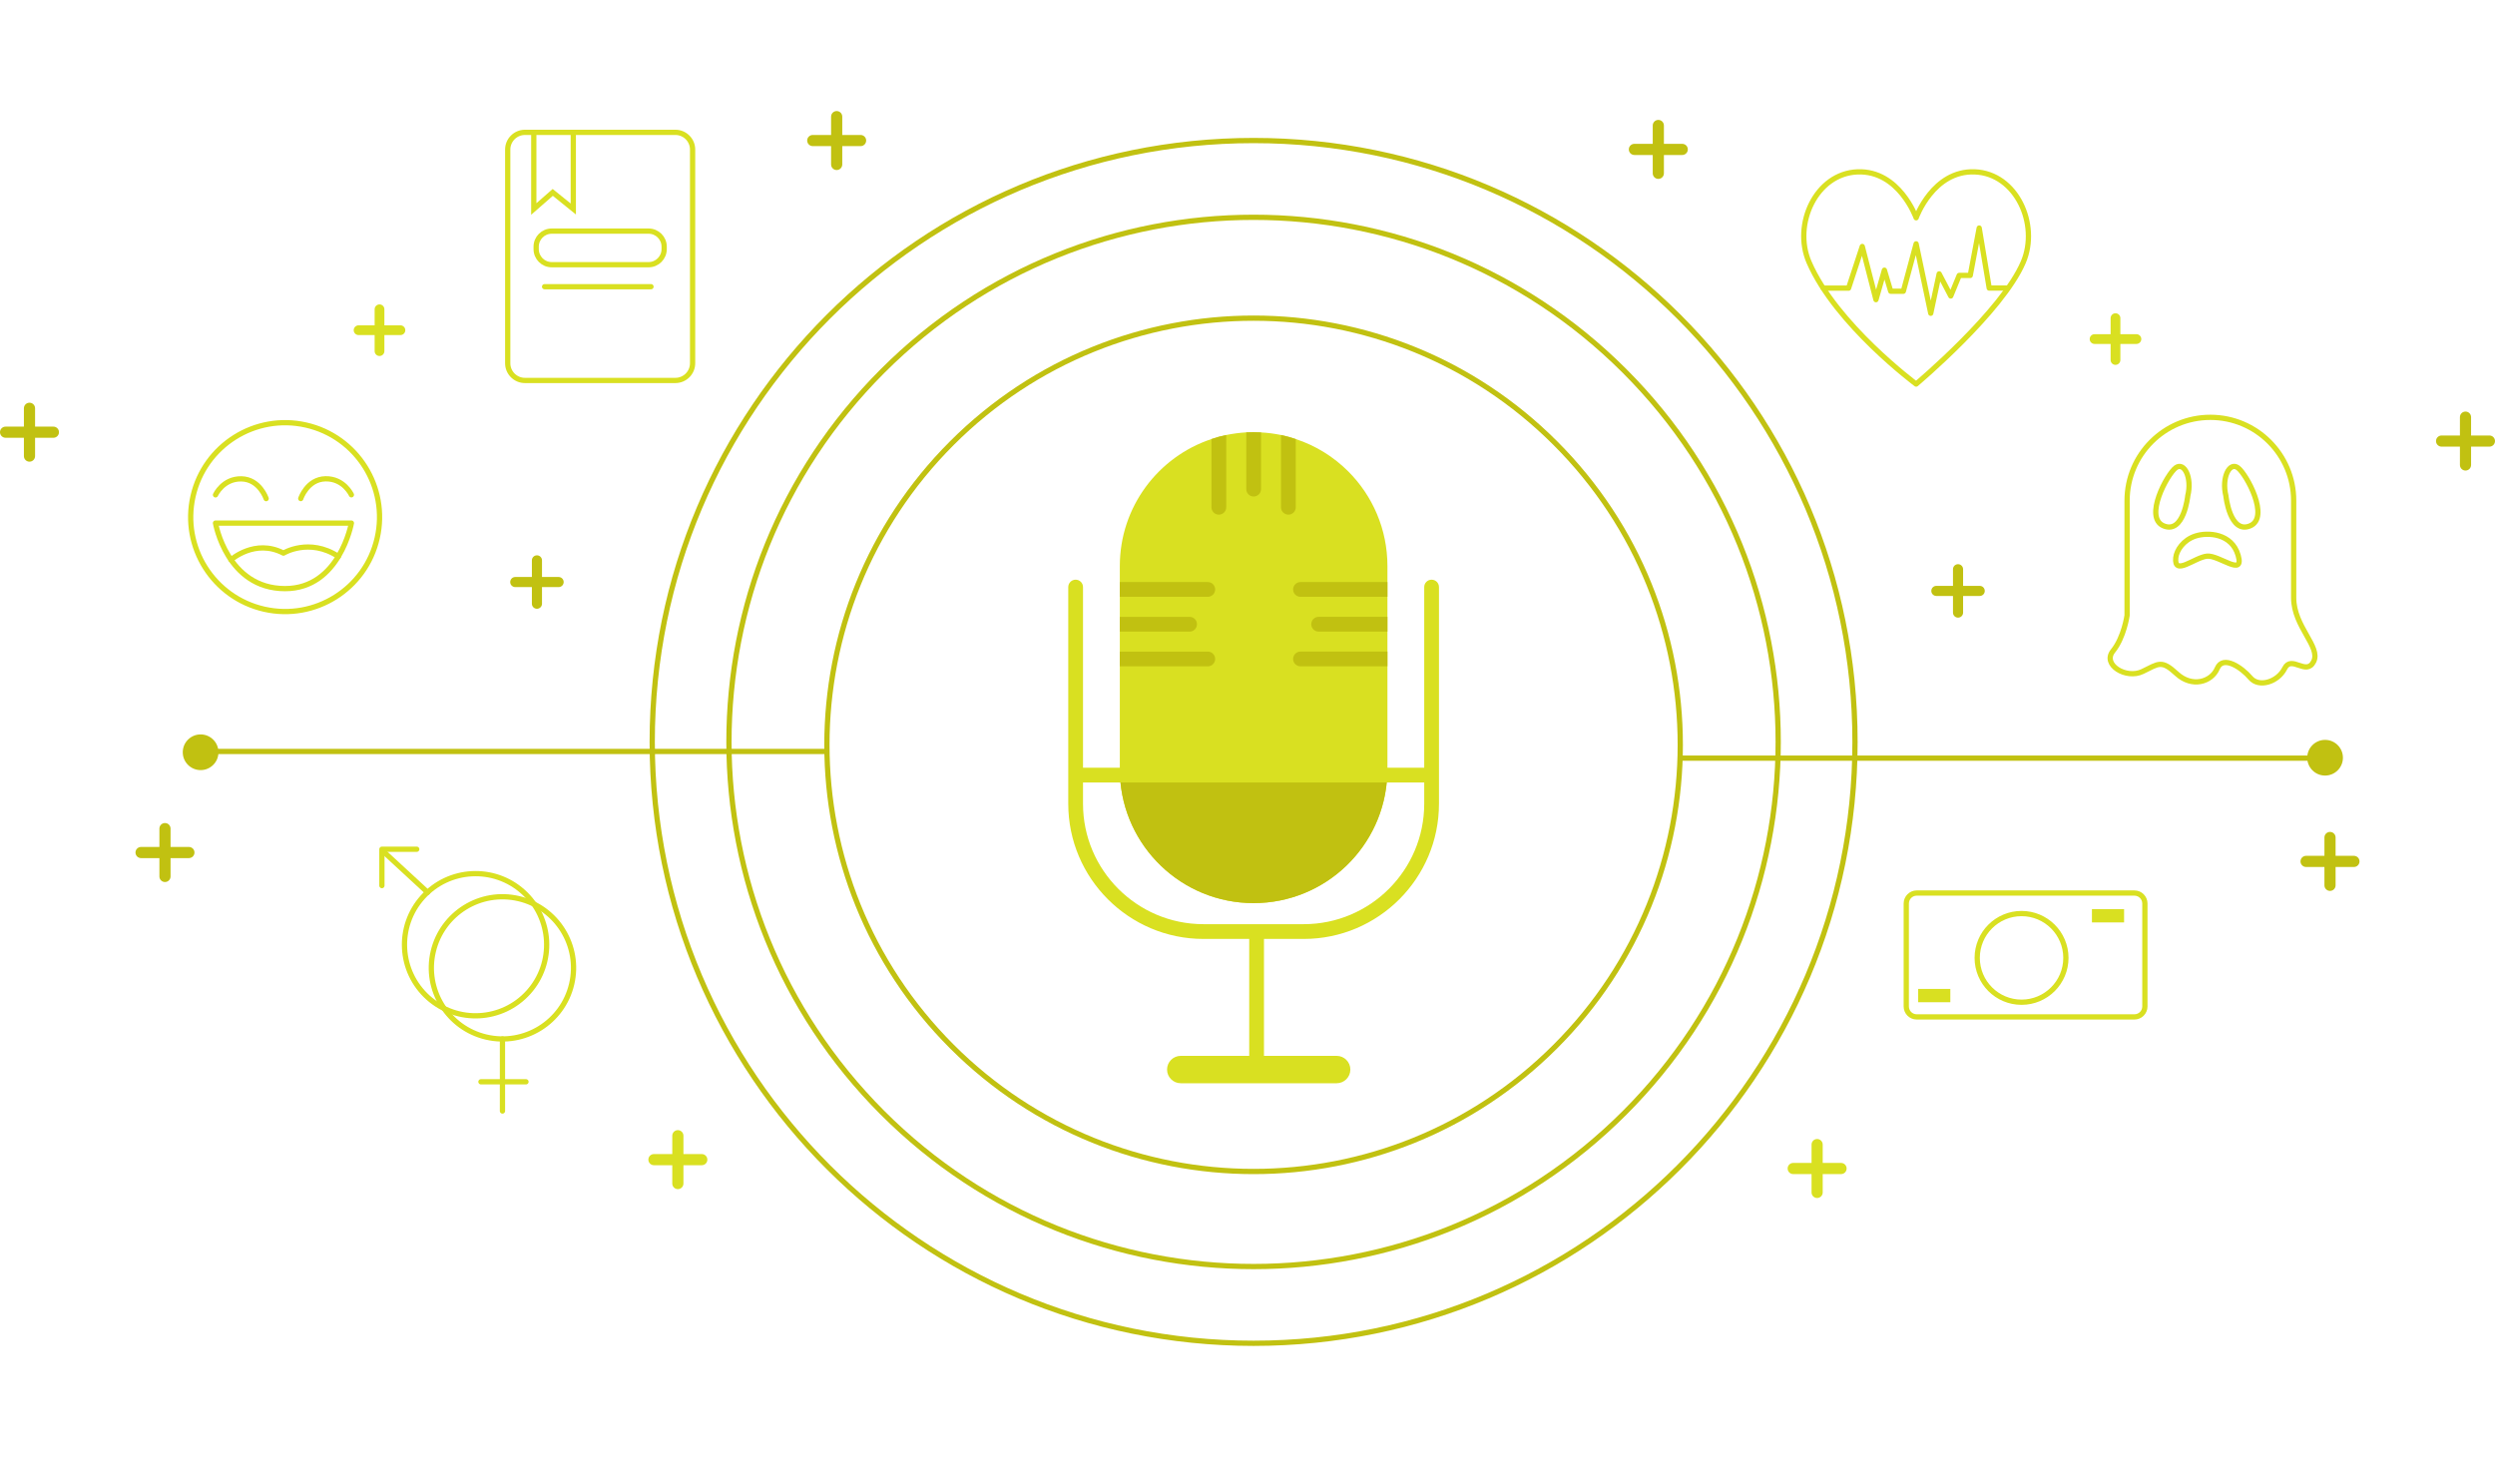 <svg width="950" height="565" viewBox="0 0 950 565" fill="none" xmlns="http://www.w3.org/2000/svg">
<path d="M592.199 398.486C655.645 335.04 655.645 232.174 592.199 168.729C528.753 105.283 425.887 105.283 362.441 168.729C298.995 232.174 298.995 335.04 362.441 398.486C425.887 461.932 528.753 461.932 592.199 398.486Z" stroke="#C1C111" stroke-width="2" stroke-miterlimit="10"/>
<path d="M618.562 423.75C696.573 345.74 696.573 219.26 618.562 141.25C540.552 63.24 414.073 63.24 336.062 141.25C258.052 219.26 258.052 345.74 336.062 423.75C414.073 501.76 540.552 501.76 618.562 423.75Z" stroke="#C1C111" stroke-width="2" stroke-miterlimit="10"/>
<path d="M477.326 511.485C603.792 511.485 706.314 408.963 706.314 282.497C706.314 156.03 603.792 53.509 477.326 53.509C350.859 53.509 248.338 156.03 248.338 282.497C248.338 408.963 350.859 511.485 477.326 511.485Z" stroke="#C1C111" stroke-width="2" stroke-miterlimit="10"/>
<path d="M74.695 286.133H314.961" stroke="#C1C111" stroke-width="2" stroke-miterlimit="10"/>
<path d="M639.713 288.679H891.781" stroke="#C1C111" stroke-width="2" stroke-miterlimit="10"/>
<path d="M83.181 286.436C83.181 290.191 80.138 293.231 76.386 293.231C72.634 293.231 69.588 290.188 69.588 286.436C69.588 282.684 72.631 279.641 76.386 279.641C80.14 279.641 83.181 282.684 83.181 286.436Z" fill="#C1C111"/>
<path d="M892.097 288.516C892.097 292.271 889.054 295.311 885.299 295.311C881.545 295.311 878.504 292.268 878.504 288.516C878.504 284.764 881.547 281.721 885.299 281.721C889.054 281.719 892.097 284.762 892.097 288.516Z" fill="#C1C111"/>
<path d="M528.283 215.532V292.917C528.283 293.675 528.254 294.405 528.226 295.134C527.074 322.257 504.724 343.878 477.32 343.878C449.944 343.878 427.592 322.257 426.44 295.134C426.411 294.405 426.383 293.675 426.383 292.917V215.532C426.383 193.012 441.013 173.891 461.286 167.179C463.112 166.533 464.993 166.027 466.901 165.634C469.399 165.129 471.927 164.792 474.537 164.623C475.465 164.594 476.39 164.568 477.317 164.568C478.271 164.568 479.198 164.597 480.152 164.652C482.737 164.792 485.29 165.129 487.763 165.634C489.672 166.027 491.554 166.562 493.377 167.179C500.988 169.678 507.809 173.945 513.369 179.506C522.582 188.716 528.283 201.465 528.283 215.532Z" fill="#D9E021"/>
<path d="M528.217 295.133C527.066 322.256 504.716 343.877 477.311 343.877C449.936 343.877 427.583 322.256 426.432 295.133H528.217Z" fill="#C1C111"/>
<path d="M547.906 292.329V223.536C547.906 221.986 546.651 220.728 545.098 220.728C543.545 220.728 542.289 221.986 542.289 223.536V292.329H412.369V223.536C412.369 221.986 411.114 220.728 409.561 220.728C408.01 220.728 406.752 221.986 406.752 223.536V306.041C406.752 334.423 429.842 357.513 458.223 357.513H475.656V402.038H449.583C446.704 402.038 444.37 404.372 444.37 407.251C444.37 410.13 446.704 412.465 449.583 412.465H508.949C511.828 412.465 514.163 410.13 514.163 407.251C514.163 404.372 511.828 402.038 508.949 402.038H481.274V357.513H496.433C524.817 357.513 547.906 334.423 547.906 306.041V297.946V292.329ZM542.289 306.039C542.289 331.322 521.719 351.895 496.43 351.895H478.465H476.196H458.226C432.942 351.895 412.369 331.325 412.369 306.039V297.944H542.289V306.039Z" fill="#D9E021"/>
<path d="M462.69 224.435C462.69 226.008 461.427 227.243 459.881 227.243H426.383V221.628H459.881C461.427 221.626 462.69 222.889 462.69 224.435Z" fill="#C1C111"/>
<path d="M462.69 250.911C462.69 252.456 461.427 253.72 459.881 253.72H426.383V248.105H459.881C461.427 248.102 462.69 249.366 462.69 250.911Z" fill="#C1C111"/>
<path d="M455.754 237.687C455.754 239.232 454.519 240.495 452.946 240.495H426.383V234.88H452.946C454.519 234.878 455.754 236.113 455.754 237.687Z" fill="#C1C111"/>
<path d="M528.279 221.625V227.24H495.174C493.629 227.24 492.365 226.005 492.365 224.431C492.365 222.886 493.629 221.623 495.174 221.623L528.279 221.625Z" fill="#C1C111"/>
<path d="M528.279 248.102V253.717H495.174C493.629 253.717 492.365 252.453 492.365 250.908C492.365 249.363 493.629 248.099 495.174 248.099H528.279V248.102Z" fill="#C1C111"/>
<path d="M528.282 234.879V240.494H502.084C500.539 240.494 499.275 239.23 499.275 237.685C499.275 236.111 500.539 234.876 502.084 234.876H528.282V234.879Z" fill="#C1C111"/>
<path d="M466.901 165.637V193.153C466.901 194.698 465.637 195.962 464.092 195.962C462.547 195.962 461.283 194.698 461.283 193.153V167.179C463.11 166.533 464.991 166.028 466.901 165.637Z" fill="#C1C111"/>
<path d="M493.377 167.179V193.153C493.377 194.698 492.114 195.962 490.568 195.962C489.023 195.962 487.76 194.698 487.76 193.153V165.637C489.672 166.028 491.553 166.562 493.377 167.179Z" fill="#C1C111"/>
<path d="M480.155 164.652V186.243C480.155 187.788 478.891 189.052 477.346 189.052C475.772 189.052 474.537 187.788 474.537 186.243V164.623C475.465 164.594 476.39 164.568 477.317 164.568C478.273 164.568 479.201 164.597 480.155 164.652Z" fill="#C1C111"/>
<path d="M143.624 204.867C148.022 185.505 135.89 166.243 116.528 161.845C97.165 157.447 77.904 169.579 73.506 188.941C69.108 208.304 81.239 227.565 100.602 231.963C119.964 236.361 139.226 224.23 143.624 204.867Z" stroke="#D9E021" stroke-width="2" stroke-miterlimit="10"/>
<path d="M82.057 188.424C82.057 188.424 84.907 182.204 91.903 182.335C98.898 182.465 101.34 189.859 101.34 189.859" stroke="#D9E021" stroke-width="2" stroke-miterlimit="10" stroke-linecap="round"/>
<path d="M133.799 188.402C133.799 188.402 130.948 182.183 123.953 182.313C116.957 182.443 114.516 189.838 114.516 189.838" stroke="#D9E021" stroke-width="2" stroke-miterlimit="10" stroke-linecap="round"/>
<path d="M82.057 199.175H133.801C133.801 199.175 129.344 224.127 108.552 224.127C86.332 224.127 82.057 199.175 82.057 199.175Z" stroke="#D9E021" stroke-width="2" stroke-miterlimit="10" stroke-linecap="round" stroke-linejoin="round"/>
<path d="M87.949 213.146C87.949 213.146 97.102 204.972 107.925 210.608C107.925 210.608 117.756 204.626 128.834 211.877" stroke="#D9E021" stroke-width="2" stroke-miterlimit="10" stroke-linecap="round" stroke-linejoin="round"/>
<path d="M201.226 377.805C211.213 366.68 210.291 349.565 199.166 339.578C188.041 329.59 170.926 330.513 160.939 341.638C150.952 352.763 151.874 369.877 162.999 379.865C174.124 389.852 191.239 388.929 201.226 377.805Z" stroke="#D9E021" stroke-width="2" stroke-miterlimit="10"/>
<path d="M217.668 374.717C221.087 360.162 212.06 345.592 197.505 342.172C182.951 338.753 168.38 347.78 164.961 362.335C161.541 376.89 170.568 391.46 185.123 394.88C199.678 398.299 214.249 389.272 217.668 374.717Z" stroke="#D9E021" stroke-width="2" stroke-miterlimit="10"/>
<path d="M146.123 324.371L162.827 339.785" stroke="#D9E021" stroke-width="2" stroke-miterlimit="10" stroke-linecap="round" stroke-linejoin="round"/>
<path d="M145.416 337.204V323.364H158.678" stroke="#D9E021" stroke-width="2" stroke-miterlimit="10" stroke-linecap="round" stroke-linejoin="round"/>
<path d="M191.32 395.623V423.043" stroke="#D9E021" stroke-width="2" stroke-miterlimit="10" stroke-linecap="round" stroke-linejoin="round"/>
<path d="M183.125 411.913H200.272" stroke="#D9E021" stroke-width="2" stroke-miterlimit="10" stroke-linecap="round" stroke-linejoin="round"/>
<path d="M212.701 219.7H206.372V213.372C206.372 212.306 205.51 211.446 204.447 211.446C203.383 211.446 202.521 212.309 202.521 213.372V219.7H196.195C195.132 219.7 194.27 220.563 194.27 221.626C194.27 222.689 195.132 223.551 196.195 223.551H202.521V229.877C202.521 230.94 203.383 231.803 204.447 231.803C205.512 231.803 206.372 230.94 206.372 229.877V223.551H212.701C213.766 223.551 214.626 222.689 214.626 221.626C214.626 220.56 213.764 219.7 212.701 219.7Z" fill="#C1C111"/>
<path d="M71.926 322.492H64.944V315.509C64.944 314.334 63.993 313.383 62.818 313.383C61.642 313.383 60.694 314.334 60.694 315.509V322.492H53.714C52.539 322.492 51.588 323.443 51.588 324.616C51.588 325.791 52.539 326.742 53.714 326.742H60.694V333.722C60.694 334.897 61.645 335.848 62.818 335.848C63.993 335.848 64.944 334.897 64.944 333.722V326.742H71.926C73.101 326.742 74.05 325.791 74.05 324.616C74.052 323.443 73.101 322.492 71.926 322.492Z" fill="#C1C111"/>
<path d="M267.209 439.429H260.227V432.446C260.227 431.271 259.276 430.32 258.103 430.32C256.928 430.32 255.977 431.271 255.977 432.446V439.429H248.997C247.822 439.429 246.871 440.38 246.871 441.553C246.871 442.728 247.822 443.679 248.997 443.679H255.977V450.659C255.977 451.834 256.928 452.785 258.103 452.785C259.278 452.785 260.227 451.834 260.227 450.659V443.679H267.209C268.385 443.679 269.333 442.728 269.333 441.553C269.333 440.377 268.385 439.429 267.209 439.429Z" fill="#D9E021"/>
<path d="M152.467 123.871H146.36V117.764C146.36 116.737 145.529 115.906 144.502 115.906C143.476 115.906 142.645 116.737 142.645 117.764V123.871H136.537C135.511 123.871 134.68 124.702 134.68 125.729C134.68 126.755 135.511 127.587 136.537 127.587H142.645V133.694C142.645 134.72 143.476 135.552 144.502 135.552C145.529 135.552 146.36 134.72 146.36 133.694V127.587H152.467C153.494 127.587 154.325 126.755 154.325 125.729C154.325 124.705 153.494 123.871 152.467 123.871Z" fill="#D9E021"/>
<path d="M20.336 162.444H13.353V155.461C13.353 154.286 12.402 153.338 11.227 153.338C10.052 153.338 9.104 154.289 9.104 155.461V162.444H2.123C0.948 162.444 0 163.395 0 164.568C0 165.743 0.951 166.694 2.123 166.694H9.104V173.674C9.104 174.849 10.055 175.797 11.227 175.797C12.402 175.797 13.353 174.846 13.353 173.674V166.694H20.336C21.511 166.694 22.459 165.743 22.459 164.568C22.459 163.395 21.508 162.444 20.336 162.444Z" fill="#C1C111"/>
<path d="M327.683 51.391H320.7V44.408C320.7 43.233 319.749 42.282 318.574 42.282C317.399 42.282 316.448 43.233 316.448 44.408V51.391H309.468C308.293 51.391 307.342 52.342 307.342 53.514C307.342 54.687 308.293 55.638 309.468 55.638H316.448V62.618C316.448 63.793 317.399 64.744 318.574 64.744C319.749 64.744 320.7 63.793 320.7 62.618V55.638H327.683C328.858 55.638 329.806 54.687 329.806 53.514C329.806 52.342 328.858 51.391 327.683 51.391Z" fill="#C1C111"/>
<path d="M257.155 144.863H199.879C196.255 144.863 193.318 141.927 193.318 138.302V56.957C193.318 53.335 196.255 50.396 199.879 50.396H257.155C260.779 50.396 263.716 53.332 263.716 56.957V138.302C263.716 141.924 260.779 144.863 257.155 144.863Z" stroke="#D9E021" stroke-width="2" stroke-miterlimit="10"/>
<path d="M203.246 50.396V79.577L210.468 73.262L218.29 79.577V50.396" stroke="#D9E021" stroke-width="2" stroke-miterlimit="10"/>
<path d="M246.956 100.787H210.083C206.808 100.787 204.15 98.132 204.15 94.855V93.932C204.15 90.657 206.805 87.999 210.083 87.999H246.956C250.231 87.999 252.888 90.654 252.888 93.932V94.855C252.886 98.13 250.231 100.787 246.956 100.787Z" stroke="#D9E021" stroke-width="2" stroke-miterlimit="10"/>
<path d="M207.359 109.162H247.875" stroke="#D9E021" stroke-width="2" stroke-miterlimit="10" stroke-linecap="round"/>
<path d="M873.342 227.617V190.622C873.342 173.108 859.142 158.908 841.628 158.908C824.112 158.908 809.914 173.108 809.914 190.622V234.319C809.914 234.319 808.752 242.659 804.542 247.872C800.329 253.086 809.555 258.703 815.774 255.694C821.991 252.685 822.994 251.163 828.809 256.538C834.625 261.913 842.048 259.706 844.252 254.493C846.459 249.279 853.679 254.292 856.889 258.104C860.099 261.916 867.318 259.709 869.924 254.493C872.529 249.277 878.147 257.502 880.955 251.885C883.761 246.267 873.342 238.646 873.342 227.617Z" stroke="#D9E021" stroke-width="2" stroke-miterlimit="10"/>
<path d="M833.021 188.806C833.021 188.806 831.518 203.397 823.845 200.239C816.174 197.081 825.199 180.534 828.433 178.126C831.666 175.722 834.73 181.91 833.021 188.806Z" stroke="#D9E021" stroke-width="2" stroke-miterlimit="10"/>
<path d="M847.54 188.806C847.54 188.806 849.044 203.397 856.717 200.239C864.39 197.081 855.362 180.534 852.129 178.126C848.895 175.722 845.831 181.91 847.54 188.806Z" stroke="#D9E021" stroke-width="2" stroke-miterlimit="10"/>
<path d="M828.455 212.371C828.741 209.593 831.295 205.602 835.958 204.098C840.622 202.595 849.796 203.046 852.203 211.469C854.611 219.893 845.002 211.318 840.33 211.769C835.656 212.219 827.715 219.533 828.455 212.371Z" stroke="#D9E021" stroke-width="2" stroke-miterlimit="10"/>
<path d="M737.293 223.076H743.621V216.747C743.621 215.684 744.484 214.822 745.547 214.822C746.612 214.822 747.472 215.684 747.472 216.747V223.076H753.798C754.864 223.076 755.724 223.938 755.724 225.001C755.724 226.067 754.861 226.927 753.798 226.927H747.472V233.253C747.472 234.319 746.612 235.178 745.547 235.178C744.481 235.178 743.621 234.316 743.621 233.253V226.927H737.293C736.227 226.927 735.367 226.064 735.367 225.001C735.367 223.936 736.23 223.076 737.293 223.076Z" fill="#C1C111"/>
<path d="M878.071 325.87H885.054V318.888C885.054 317.713 886.005 316.762 887.178 316.762C888.353 316.762 889.304 317.713 889.304 318.888V325.87H896.284C897.459 325.87 898.41 326.822 898.41 327.997C898.41 329.172 897.459 330.123 896.284 330.123H889.304V337.103C889.304 338.278 888.353 339.229 887.178 339.229C886.002 339.229 885.054 338.278 885.054 337.103V330.123H878.071C876.896 330.123 875.945 329.172 875.945 327.997C875.945 326.822 876.896 325.87 878.071 325.87Z" fill="#C1C111"/>
<path d="M682.788 442.806H689.771V435.823C689.771 434.648 690.722 433.697 691.894 433.697C693.069 433.697 694.02 434.648 694.02 435.823V442.806H701C702.176 442.806 703.124 443.757 703.124 444.932C703.124 446.107 702.173 447.056 701 447.056H694.02V454.036C694.02 455.211 693.069 456.162 691.894 456.162C690.719 456.162 689.771 455.211 689.771 454.036V447.056H682.788C681.613 447.056 680.662 446.105 680.662 444.932C680.665 443.754 681.613 442.806 682.788 442.806Z" fill="#D9E021"/>
<path d="M797.532 127.246H803.639V121.139C803.639 120.112 804.47 119.281 805.497 119.281C806.523 119.281 807.357 120.112 807.357 121.139V127.246H813.464C814.491 127.246 815.324 128.077 815.324 129.104C815.324 130.13 814.493 130.962 813.464 130.962H807.357V137.069C807.357 138.095 806.526 138.927 805.497 138.927C804.47 138.927 803.639 138.095 803.639 137.069V130.962H797.532C796.505 130.962 795.674 130.13 795.674 129.104C795.674 128.077 796.505 127.246 797.532 127.246Z" fill="#D9E021"/>
<path d="M929.663 165.82H936.646V158.837C936.646 157.662 937.597 156.711 938.769 156.711C939.944 156.711 940.893 157.662 940.893 158.837V165.82H947.873C949.048 165.82 949.999 166.771 949.999 167.946C949.999 169.121 949.048 170.069 947.873 170.069H940.893V177.049C940.893 178.224 939.942 179.173 938.769 179.173C937.594 179.173 936.646 178.222 936.646 177.049V170.069H929.663C928.488 170.069 927.537 169.118 927.537 167.946C927.54 166.771 928.491 165.82 929.663 165.82Z" fill="#C1C111"/>
<path d="M622.318 54.766H629.3V47.783C629.3 46.608 630.251 45.657 631.426 45.657C632.601 45.657 633.55 46.608 633.55 47.783V54.766H640.53C641.705 54.766 642.656 55.717 642.656 56.889C642.656 58.064 641.705 59.015 640.53 59.015H633.55V65.995C633.55 67.17 632.599 68.121 631.426 68.121C630.254 68.121 629.3 67.17 629.3 65.995V59.015H622.318C621.142 59.015 620.191 58.064 620.191 56.889C620.191 55.717 621.142 54.766 622.318 54.766Z" fill="#C1C111"/>
<path d="M751.904 65.443C736.029 64.841 729.596 82.928 729.596 82.928C729.596 82.928 723.166 64.841 707.288 65.443C691.41 66.045 682.619 85.484 688.8 99.809C699.05 123.563 729.596 146.234 729.596 146.234C729.596 146.234 762.355 118.702 770.393 99.809C776.5 85.456 767.782 66.047 751.904 65.443Z" stroke="#D9E021" stroke-width="2" stroke-miterlimit="10" stroke-linecap="round" stroke-linejoin="round"/>
<path d="M694.201 109.717H703.868L709.081 93.847L714.295 114.104L717.505 102.872L719.912 110.894H724.724L729.586 92.844L735.154 119.284L738.364 104.277L742.775 112.7L745.985 104.878H750.196L753.606 86.828L757.418 109.691H764.437" stroke="#D9E021" stroke-width="2" stroke-miterlimit="10" stroke-linecap="round" stroke-linejoin="round"/>
<path d="M812.703 387.211H729.82C727.619 387.211 725.834 385.426 725.834 383.225V344.028C725.834 341.826 727.619 340.042 729.82 340.042H812.703C814.905 340.042 816.69 341.826 816.69 344.028V383.225C816.687 385.426 814.902 387.211 812.703 387.211Z" stroke="#D9E021" stroke-width="2" stroke-miterlimit="10"/>
<path d="M786.613 364.734C786.613 374.059 779.054 381.617 769.729 381.617C760.404 381.617 752.846 374.059 752.846 364.734C752.846 355.409 760.404 347.85 769.729 347.85C779.054 347.85 786.613 355.411 786.613 364.734Z" stroke="#D9E021" stroke-width="2" stroke-miterlimit="10"/>
<path d="M808.77 346.162H796.529V351.227H808.77V346.162Z" fill="#D9E021"/>
<path d="M742.61 376.552H730.369V381.617H742.61V376.552Z" fill="#D9E021"/>
</svg>
